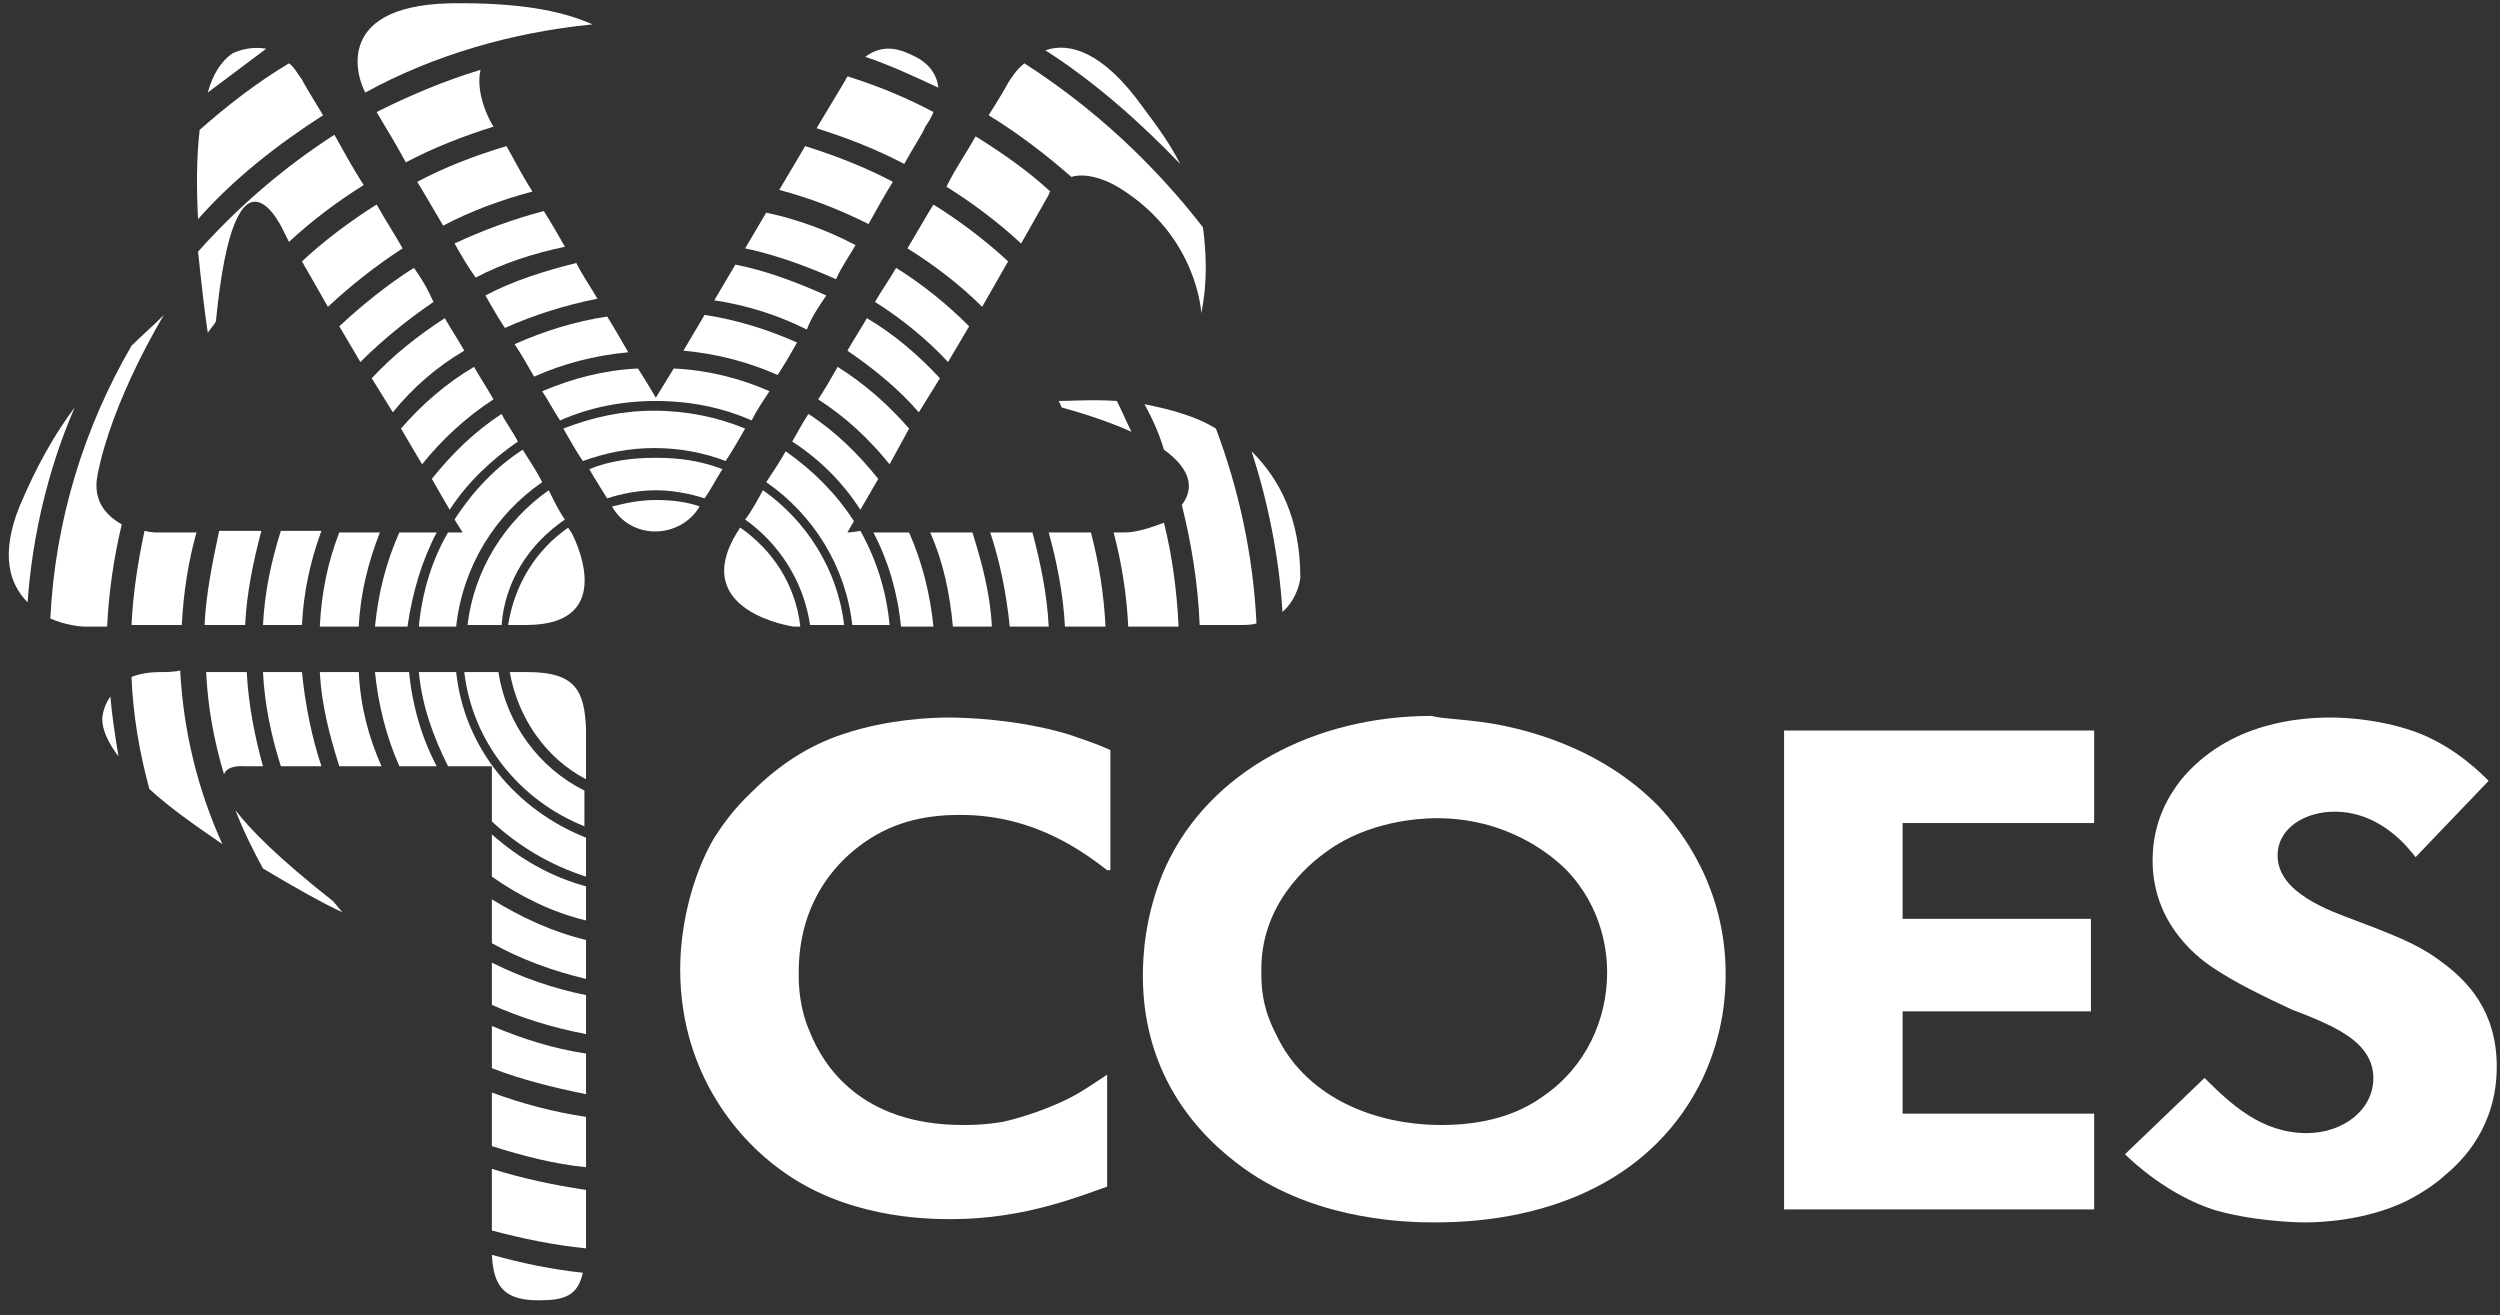 <?xml version="1.0" encoding="UTF-8"?>
<svg width="154px" height="81px" viewBox="0 0 154 81" version="1.1" xmlns="http://www.w3.org/2000/svg" xmlns:xlink="http://www.w3.org/1999/xlink">
    <rect x="0" y="0" width="154" height="81" fill="#333333" stroke="none"/>
    <!-- Generator: Sketch 56.2 (81672) - https://sketch.com -->
    <title>Group</title>
    <desc>Created with Sketch.</desc>
    <g id="Page-1" stroke="none" stroke-width="1" fill="none" fill-rule="evenodd">
        <g id="Group" transform="translate(0.54, 0.198)" fill="#FFFFFF" fill-rule="nonzero">
            <path d="M55.46,26.202 C54.16,24.702 52.66,23.402 51.06,22.402 C50.66,23.102 50.26,23.802 49.86,24.402 C51.56,25.502 52.96,26.802 54.26,28.402 L55.46,26.202 Z" id="Path"></path>
            <path d="M60.46,32.602 C61.06,34.402 61.46,36.402 61.66,38.402 C62.46,38.402 63.26,38.402 64.06,38.402 C63.96,36.402 63.56,34.502 63.06,32.602 C62.06,32.602 61.26,32.602 60.46,32.602 Z" id="Path"></path>
            <path d="M56.76,32.602 C57.56,34.402 57.96,36.302 58.16,38.402 C58.96,38.402 59.76,38.402 60.56,38.402 C60.46,36.402 59.96,34.502 59.36,32.602 C58.36,32.602 57.56,32.602 56.76,32.602 Z" id="Path"></path>
            <path d="M57.36,23.102 C56.06,21.702 54.56,20.402 52.86,19.402 C52.46,20.102 52.06,20.702 51.66,21.402 C53.26,22.502 54.76,23.702 56.06,25.202 L57.36,23.102 Z" id="Path"></path>
            <path d="M53.26,32.602 C54.16,34.302 54.76,36.302 54.96,38.402 C55.66,38.402 56.26,38.402 56.96,38.402 C56.76,36.402 56.26,34.402 55.46,32.602 C54.66,32.602 53.86,32.602 53.26,32.602 Z" id="Path"></path>
            <path d="M51.66,32.602 L52.06,31.902 C50.96,30.202 49.56,28.802 47.86,27.602 C47.46,28.302 47.06,28.902 46.66,29.502 C49.56,31.502 51.56,34.702 51.96,38.302 C52.66,38.302 53.46,38.302 54.26,38.302 C54.06,36.202 53.46,34.302 52.46,32.502 C51.96,32.602 51.66,32.602 51.66,32.602 Z" id="Path"></path>
            <path d="M45.06,32.302 C44.96,32.402 44.96,32.502 44.86,32.602 C41.86,37.502 48.36,38.402 48.36,38.402 C48.36,38.402 48.46,38.402 48.76,38.402 C48.46,35.802 47.06,33.702 45.06,32.302 Z" id="Path"></path>
            <path d="M64.06,32.602 C64.56,34.402 64.96,36.402 65.06,38.402 C65.86,38.402 66.76,38.402 67.56,38.402 C67.46,36.402 67.16,34.502 66.66,32.602 C65.86,32.602 64.96,32.602 64.06,32.602 Z" id="Path"></path>
            <path d="M49.26,25.302 C48.86,25.902 48.56,26.502 48.26,27.002 C49.96,28.102 51.36,29.502 52.46,31.202 L53.56,29.302 C52.36,27.802 50.96,26.402 49.26,25.302 Z" id="Path"></path>
            <path d="M46.46,30.002 C46.06,30.702 45.76,31.302 45.36,31.802 C47.46,33.302 48.96,35.602 49.36,38.302 C49.86,38.302 50.56,38.302 51.46,38.302 C51.06,34.902 49.16,31.902 46.46,30.002 Z" id="Path"></path>
            <path d="M64.06,11.802 C64.06,11.802 64.06,11.702 64.16,11.602 C62.76,10.302 61.16,9.202 59.56,8.202 C59.06,9.102 58.36,10.102 57.76,11.302 C59.36,12.302 60.96,13.502 62.36,14.802 L64.06,11.802 Z" id="Path"></path>
            <path d="M68.46,11.402 C73.26,14.402 73.46,19.102 73.46,19.102 C73.86,17.102 73.76,15.302 73.56,13.802 C70.46,9.802 66.76,6.402 62.56,3.702 C62.06,4.102 61.76,4.602 61.56,4.902 C61.46,5.102 61.06,5.802 60.36,6.902 C62.16,8.002 63.86,9.302 65.46,10.702 C66.06,10.502 67.16,10.602 68.46,11.402 Z" id="Path"></path>
            <path d="M76.56,27.602 C77.56,30.702 78.26,34.102 78.46,37.502 C79.46,36.602 79.56,35.402 79.56,35.402 C79.56,31.702 78.26,29.302 76.56,27.602 Z" id="Path"></path>
            <path d="M72.16,9.902 C71.56,8.702 70.76,7.602 69.86,6.402 C67.36,2.902 65.26,2.402 63.86,2.902 C66.96,4.902 69.66,7.302 72.16,9.902 Z" id="Path"></path>
            <path d="M69.96,24.702 C70.46,25.602 70.86,26.502 71.16,27.502 C72.96,28.802 72.96,30.002 72.26,30.902 C72.86,33.302 73.26,35.802 73.36,38.302 C74.46,38.302 75.36,38.302 75.76,38.302 C76.16,38.302 76.56,38.302 76.86,38.202 C76.66,34.002 75.76,29.902 74.36,26.202 C73.06,25.402 71.46,25.002 69.96,24.702 Z" id="Path"></path>
            <path d="M59.16,19.902 C57.76,18.502 56.26,17.302 54.66,16.302 C54.26,17.002 53.76,17.702 53.36,18.402 C54.96,19.402 56.56,20.702 57.86,22.102 L59.16,19.902 Z" id="Path"></path>
            <path d="M64.66,24.502 C64.76,24.602 64.76,24.702 64.86,24.902 C66.66,25.402 68.06,25.902 69.16,26.402 C68.86,25.802 68.56,25.102 68.26,24.502 C66.76,24.402 65.46,24.502 64.66,24.502 Z" id="Path"></path>
            <path d="M68.76,32.602 C68.56,32.602 68.36,32.602 68.06,32.602 C68.56,34.502 68.86,36.402 68.96,38.402 C70.06,38.402 71.16,38.402 72.06,38.402 C71.96,36.202 71.66,34.002 71.16,32.002 C70.36,32.302 69.46,32.602 68.76,32.602 Z" id="Path"></path>
            <path d="M61.56,15.902 C60.16,14.602 58.56,13.402 56.96,12.402 C56.46,13.202 55.96,14.102 55.36,15.102 C56.96,16.102 58.56,17.302 59.96,18.702 L61.56,15.902 Z" id="Path"></path>
            <path d="M44.16,28.202 C44.56,27.602 44.96,26.902 45.36,26.202 C43.66,25.502 41.76,25.102 39.76,25.102 C37.76,25.102 35.96,25.502 34.16,26.202 C34.56,26.902 34.96,27.602 35.36,28.202 C36.76,27.702 38.16,27.402 39.76,27.402 C41.36,27.402 42.86,27.702 44.16,28.202 Z" id="Path"></path>
            <path d="M50.36,18.002 C48.56,17.202 46.76,16.502 44.76,16.102 L43.46,18.302 C45.46,18.602 47.36,19.202 49.16,20.102 C49.46,19.302 49.96,18.602 50.36,18.002 Z" id="Path"></path>
            <path d="M32.36,23.002 C34.16,22.202 36.06,21.702 38.16,21.502 C37.76,20.802 37.36,20.102 36.86,19.302 C34.86,19.602 32.96,20.202 31.16,21.002 C31.56,21.602 31.96,22.302 32.36,23.002 Z" id="Path"></path>
            <path d="M29.36,18.002 C29.76,18.702 30.16,19.402 30.56,20.002 C32.36,19.202 34.26,18.602 36.26,18.202 C35.86,17.502 35.36,16.802 34.96,16.002 C32.96,16.502 31.06,17.102 29.36,18.002 Z" id="Path"></path>
            <path d="M56.46,7.602 C56.66,7.302 56.86,7.002 56.96,6.702 C55.26,5.802 53.56,5.102 51.66,4.502 C51.66,4.602 51.56,4.602 51.56,4.702 L49.76,7.702 C51.66,8.302 53.46,9.002 55.16,9.902 C55.76,8.802 56.26,8.102 56.46,7.602 Z" id="Path"></path>
            <path d="M33.96,25.702 C35.76,24.902 37.76,24.502 39.86,24.502 C41.96,24.502 43.96,24.902 45.76,25.702 C46.06,25.102 46.46,24.502 46.86,23.902 C45.06,23.102 43.06,22.602 40.96,22.502 L39.86,24.302 C39.86,24.302 39.46,23.602 38.76,22.502 C36.66,22.602 34.76,23.102 32.86,23.902 C33.26,24.502 33.56,25.102 33.96,25.702 Z" id="Path"></path>
            <path d="M37.16,31.002 C37.16,31.002 37.16,31.102 37.16,31.002 C38.36,33.102 41.36,33.002 42.56,31.002 C42.56,31.002 42.56,31.002 42.56,31.002 C41.76,30.702 40.76,30.602 39.86,30.602 C38.86,30.602 37.96,30.802 37.16,31.002 Z" id="Path"></path>
            <path d="M35.76,28.702 C36.16,29.402 36.56,30.002 36.86,30.502 C37.76,30.202 38.86,30.002 39.86,30.002 C40.86,30.002 41.96,30.202 42.86,30.502 C43.16,30.102 43.46,29.502 43.96,28.702 C42.66,28.202 41.36,28.002 39.86,28.002 C38.36,28.002 36.96,28.202 35.76,28.702 Z" id="Path"></path>
            <path d="M48.56,20.902 C46.76,20.102 44.86,19.502 42.86,19.202 L41.56,21.402 C43.66,21.602 45.56,22.102 47.36,22.902 C47.76,22.302 48.16,21.602 48.56,20.902 Z" id="Path"></path>
            <path d="M38.06,2.502 C38.06,2.502 38.06,2.502 38.06,2.502 C38.06,2.502 38.16,2.602 38.16,2.602 C38.16,2.602 38.16,2.602 38.06,2.502 Z" id="Path"></path>
            <path d="M52.16,14.902 C50.46,14.002 48.56,13.302 46.66,12.902 L45.36,15.102 C47.26,15.502 49.16,16.202 50.96,17.002 C51.26,16.302 51.76,15.602 52.16,14.902 Z" id="Path"></path>
            <path d="M55.86,3.302 C55.06,2.902 53.96,2.402 52.76,3.302 C54.26,3.802 55.76,4.502 57.26,5.202 C57.16,4.202 56.46,3.602 55.86,3.302 Z" id="Path"></path>
            <path d="M35.96,1.302 C34.36,0.602 32.06,0.002 27.86,0.002 C19.86,-0.098 21.46,4.602 21.96,5.502 C26.16,3.202 30.96,1.802 35.96,1.302 Z" id="Path"></path>
            <path d="M22.66,6.702 C23.06,7.402 23.76,8.502 24.46,9.802 C26.16,8.902 27.96,8.202 29.86,7.602 C29.46,7.002 28.76,5.402 29.06,4.102 C26.76,4.802 24.66,5.702 22.66,6.702 Z" id="Path"></path>
            <path d="M32.96,12.802 C31.06,13.302 29.16,14.002 27.46,14.802 C27.86,15.502 28.26,16.202 28.76,16.902 C30.46,16.002 32.36,15.402 34.26,15.002 C33.86,14.302 33.46,13.602 32.96,12.802 Z" id="Path"></path>
            <path d="M25.16,11.002 C25.66,11.802 26.16,12.702 26.76,13.702 C28.46,12.802 30.36,12.102 32.26,11.602 C31.56,10.502 31.06,9.502 30.66,8.802 C28.66,9.402 26.86,10.102 25.16,11.002 Z" id="Path"></path>
            <path d="M54.46,11.002 C52.76,10.102 50.96,9.402 49.06,8.802 L47.46,11.502 C49.36,12.002 51.16,12.702 52.96,13.602 C53.46,12.702 53.96,11.802 54.46,11.002 Z" id="Path"></path>
            <path d="M26.36,32.602 L24.06,32.602 C23.26,34.402 22.76,36.302 22.56,38.402 C23.26,38.402 23.96,38.402 24.56,38.402 C24.86,36.302 25.46,34.302 26.36,32.602 Z" id="Path"></path>
            <path d="M24.16,26.202 L25.46,28.402 C26.66,26.902 28.16,25.502 29.86,24.402 C29.46,23.702 29.06,23.102 28.66,22.402 C26.96,23.402 25.46,24.702 24.16,26.202 Z" id="Path"></path>
            <path d="M22.86,32.602 L20.36,32.602 C19.66,34.402 19.26,36.302 19.16,38.402 C19.96,38.402 20.76,38.402 21.56,38.402 C21.66,36.302 22.16,34.402 22.86,32.602 Z" id="Path"></path>
            <path d="M15.66,38.302 C16.46,38.302 17.26,38.302 18.06,38.302 C18.16,36.302 18.56,34.402 19.26,32.502 L16.76,32.502 C16.16,34.402 15.76,36.302 15.66,38.302 Z" id="Path"></path>
            <path d="M28.06,21.402 C27.66,20.702 27.26,20.102 26.86,19.402 C25.16,20.502 23.66,21.702 22.36,23.102 L23.66,25.202 C24.86,23.702 26.36,22.402 28.06,21.402 Z" id="Path"></path>
            <path d="M27.16,31.202 C28.26,29.502 29.76,28.102 31.36,27.002 C31.06,26.402 30.66,25.902 30.36,25.302 C28.66,26.402 27.26,27.802 26.06,29.302 L27.16,31.202 Z" id="Path"></path>
            <path d="M32.86,29.502 C32.56,28.902 32.16,28.302 31.66,27.502 C29.96,28.602 28.56,30.102 27.46,31.802 L27.96,32.602 L27.06,32.602 C26.06,34.302 25.46,36.302 25.26,38.402 C26.06,38.402 26.86,38.402 27.56,38.402 C27.96,34.702 29.96,31.502 32.86,29.502 Z" id="Path"></path>
            <path d="M34.66,32.602 C34.66,32.602 34.56,32.502 34.46,32.302 C32.46,33.702 31.16,35.802 30.76,38.302 C31.16,38.302 31.46,38.302 31.86,38.302 C37.76,38.302 34.66,32.602 34.66,32.602 Z" id="Path"></path>
            <path d="M34.26,31.802 C33.96,31.402 33.66,30.802 33.26,30.002 C30.56,31.902 28.66,34.902 28.26,38.302 C28.96,38.302 29.66,38.302 30.36,38.302 C30.56,35.602 32.06,33.302 34.26,31.802 Z" id="Path"></path>
            <path d="M24.96,16.302 C23.36,17.302 21.76,18.602 20.36,19.902 L21.66,22.102 C23.06,20.702 24.56,19.502 26.16,18.402 C25.86,17.702 25.46,17.002 24.96,16.302 Z" id="Path"></path>
            <path d="M0.66,31.002 C-0.54,34.002 0.06,35.802 1.16,36.902 C1.46,32.702 2.46,28.602 4.06,24.902 C2.86,26.502 1.76,28.402 0.66,31.002 Z" id="Path"></path>
            <path d="M19.36,6.902 C18.76,5.902 18.26,5.102 18.06,4.702 C17.76,4.302 17.56,3.902 17.26,3.702 C15.26,4.902 13.46,6.302 11.76,7.802 C11.56,9.502 11.56,11.402 11.66,13.302 C13.86,10.802 16.56,8.702 19.36,6.902 Z" id="Path"></path>
            <path d="M5.46,29.102 C6.36,24.402 9.56,19.202 9.56,19.202 C8.86,19.902 8.16,20.502 7.56,21.102 C4.66,26.102 2.86,31.802 2.56,37.902 C3.46,38.302 4.36,38.402 4.76,38.402 C4.96,38.402 5.36,38.402 6.06,38.402 C6.16,36.302 6.46,34.202 6.96,32.102 C6.06,31.602 5.16,30.702 5.46,29.102 Z" id="Path"></path>
            <path d="M13.76,3.102 C13.06,3.602 12.56,4.402 12.26,5.502 C13.46,4.602 14.66,3.702 15.86,2.802 C14.66,2.602 13.76,3.102 13.76,3.102 Z" id="Path"></path>
            <path d="M19.66,18.702 C21.06,17.402 22.56,16.202 24.26,15.102 C23.76,14.202 23.16,13.302 22.66,12.402 C21.06,13.402 19.46,14.602 18.06,15.902 L19.66,18.702 Z" id="Path"></path>
            <path d="M12.06,38.302 C12.86,38.302 13.66,38.302 14.56,38.302 C14.66,36.302 15.06,34.402 15.56,32.502 L12.96,32.502 C12.56,34.402 12.16,36.302 12.06,38.302 Z" id="Path"></path>
            <path d="M11.56,32.602 L9.06,32.602 C9.06,32.602 8.76,32.602 8.36,32.502 C7.96,34.402 7.66,36.302 7.56,38.302 C8.46,38.302 9.46,38.302 10.66,38.302 C10.76,36.302 11.06,34.402 11.56,32.602 Z" id="Path"></path>
            <path d="M11.66,15.302 C11.86,17.202 12.06,19.002 12.26,20.302 C12.46,20.002 12.66,19.802 12.76,19.602 C13.96,7.302 16.96,14.102 16.96,14.102 L17.26,14.702 C18.66,13.402 20.26,12.202 21.86,11.202 C21.16,10.102 20.56,9.002 20.06,8.102 C16.96,10.102 14.16,12.502 11.66,15.302 Z" id="Path"></path>
            <path d="M19.16,41.202 C19.26,43.202 19.76,45.102 20.36,47.002 L22.96,47.002 C22.16,45.202 21.66,43.302 21.56,41.202 C20.76,41.202 19.96,41.202 19.16,41.202 Z" id="Path"></path>
            <path d="M27.56,41.202 C26.86,41.202 26.06,41.202 25.26,41.202 C25.46,43.302 26.16,45.202 27.06,47.002 L29.76,47.002 L29.76,50.402 C31.36,51.902 33.36,53.102 35.56,53.802 C35.56,53.002 35.56,52.202 35.56,51.402 C31.26,49.702 28.06,45.902 27.56,41.202 Z" id="Path"></path>
            <path d="M19.26,47.002 C18.66,45.202 18.26,43.202 18.06,41.202 C17.26,41.202 16.46,41.202 15.66,41.202 C15.76,43.202 16.16,45.102 16.76,47.002 L19.26,47.002 Z" id="Path"></path>
            <path d="M29.76,53.802 C31.46,55.002 33.46,56.002 35.56,56.502 C35.56,55.802 35.56,55.102 35.56,54.402 C33.36,53.802 31.46,52.702 29.76,51.202 L29.76,53.802 Z" id="Path"></path>
            <path d="M30.16,41.202 C29.56,41.202 28.86,41.202 28.06,41.202 C28.56,45.502 31.46,49.102 35.46,50.702 C35.46,49.902 35.46,49.102 35.46,48.502 C32.66,47.102 30.66,44.402 30.16,41.202 Z" id="Path"></path>
            <path d="M31.96,41.202 C31.76,41.202 31.36,41.202 30.86,41.202 C31.36,44.002 33.06,46.502 35.56,47.802 C35.56,46.002 35.56,44.902 35.56,44.702 C35.46,42.402 34.96,41.202 31.96,41.202 Z" id="Path"></path>
            <path d="M22.56,41.202 C22.76,43.202 23.26,45.202 24.06,47.002 L26.36,47.002 C25.46,45.302 24.86,43.302 24.66,41.202 C23.96,41.202 23.26,41.202 22.56,41.202 Z" id="Path"></path>
            <path d="M9.36,41.202 C8.66,41.202 8.06,41.302 7.56,41.502 C7.66,43.902 8.06,46.202 8.66,48.402 C9.96,49.602 11.56,50.702 13.16,51.802 C11.66,48.502 10.76,44.902 10.56,41.102 C10.16,41.202 9.66,41.202 9.36,41.202 Z" id="Path"></path>
            <path d="M29.76,61.702 C31.56,62.502 33.46,63.102 35.56,63.502 C35.56,62.702 35.56,61.902 35.56,61.102 C33.56,60.702 31.56,60.002 29.76,59.102 L29.76,61.702 Z" id="Path"></path>
            <path d="M29.76,75.602 C31.66,76.102 33.56,76.502 35.56,76.702 C35.56,76.602 35.56,76.602 35.56,76.502 C35.56,76.402 35.56,75.102 35.56,73.102 C33.56,72.802 31.66,72.402 29.76,71.802 L29.76,75.602 Z" id="Path"></path>
            <path d="M5.76,44.102 C5.76,44.802 6.16,45.602 6.76,46.402 C6.56,45.202 6.36,43.902 6.26,42.702 C5.76,43.402 5.76,44.102 5.76,44.102 Z" id="Path"></path>
            <path d="M29.76,57.902 C31.56,58.902 33.46,59.602 35.56,60.102 C35.56,59.302 35.56,58.502 35.56,57.702 C33.46,57.202 31.56,56.302 29.76,55.202 L29.76,57.902 Z" id="Path"></path>
            <path d="M32.66,79.902 C34.26,79.902 35.06,79.602 35.36,78.202 C33.46,78.002 31.56,77.602 29.76,77.102 C29.86,79.102 30.56,79.902 32.66,79.902 Z" id="Path"></path>
            <path d="M29.76,70.402 C31.66,71.002 33.56,71.502 35.56,71.702 C35.56,70.802 35.56,69.702 35.56,68.602 C33.56,68.302 31.66,67.802 29.76,67.102 L29.76,70.402 Z" id="Path"></path>
            <path d="M14.46,47.002 L15.66,47.002 C15.16,45.202 14.76,43.202 14.66,41.202 C13.76,41.202 12.96,41.202 12.16,41.202 C12.26,43.402 12.66,45.502 13.26,47.502 C13.46,46.902 14.46,47.002 14.46,47.002 Z" id="Path"></path>
            <path d="M29.76,65.602 C31.56,66.302 33.56,66.802 35.56,67.202 C35.56,66.402 35.56,65.502 35.56,64.702 C33.56,64.402 31.66,63.802 29.76,63.002 L29.76,65.602 Z" id="Path"></path>
            <path d="M13.96,49.702 C14.46,51.002 15.06,52.202 15.66,53.302 C17.66,54.502 19.46,55.502 20.56,56.002 C20.36,55.802 20.16,55.502 19.96,55.302 C16.66,52.702 14.86,50.902 13.96,49.702 Z" id="Path"></path>
            <path d="M67.66,53.402 C66.46,52.502 63.36,50.002 58.66,50.002 C57.86,50.002 55.86,50.002 53.86,51.002 C51.86,52.002 48.66,54.602 48.66,59.702 C48.66,60.402 48.66,61.802 49.36,63.402 C50.16,65.402 52.46,69.102 58.76,69.102 C59.26,69.102 60.06,69.102 61.26,68.902 C62.16,68.702 64.26,68.102 65.96,67.102 C66.46,66.802 67.06,66.402 67.66,66.002 L67.66,72.902 C66.16,73.402 62.66,74.902 58.06,74.902 C56.36,74.902 51.46,74.802 47.46,71.802 C45.26,70.202 41.36,66.202 41.36,59.502 C41.36,56.902 42.06,53.802 43.46,51.402 C43.86,50.802 44.56,49.702 45.86,48.502 C47.36,47.002 49.26,45.702 51.46,45.002 C54.16,44.102 56.86,44.002 57.86,44.002 C58.96,44.002 62.06,44.102 65.16,45.002 C66.06,45.302 66.96,45.602 67.86,46.002 L67.86,53.402 L67.66,53.402 Z" id="Path"></path>
            <path d="M92.06,44.502 C93.96,44.902 98.26,46.002 101.66,49.502 C103.06,51.002 105.76,54.502 105.76,59.802 C105.76,61.002 105.66,63.402 104.36,66.202 C101.46,72.302 95.16,75.102 87.86,75.102 C86.16,75.102 80.96,75.002 76.56,72.102 C74.16,70.502 69.86,66.802 69.86,59.902 C69.86,58.802 69.96,56.102 71.26,53.202 C73.96,47.302 80.46,43.902 87.66,43.902 C88.26,44.102 90.16,44.102 92.06,44.502 Z M81.26,52.202 C79.96,53.102 77.06,55.602 77.16,59.702 C77.16,60.402 77.16,61.802 78.06,63.502 C79.76,67.202 83.86,69.102 88.26,69.102 C91.56,69.102 93.46,68.102 94.56,67.302 C97.16,65.502 98.46,62.602 98.46,59.702 C98.46,58.602 98.26,55.802 95.96,53.402 C94.96,52.402 92.26,50.202 87.96,50.202 C86.86,50.202 83.76,50.402 81.26,52.202 Z" id="Shape"></path>
            <polygon id="Path" points="128.46 44.802 128.46 50.502 116.66 50.502 116.66 56.402 128.26 56.402 128.26 62.102 116.66 62.102 116.66 68.402 128.46 68.402 128.46 74.302 109.36 74.302 109.36 44.802"></polygon>
            <path d="M148.26,52.602 C147.86,52.102 146.16,49.802 143.26,49.802 C141.46,49.802 139.76,50.802 139.76,52.502 C139.76,54.802 142.96,55.902 144.56,56.502 C147.76,57.702 148.76,58.202 150.06,59.202 C151.36,60.202 153.26,62.002 153.26,65.502 C153.26,69.202 151.16,71.302 150.06,72.202 C149.76,72.502 148.86,73.202 147.66,73.802 C145.16,75.002 142.36,75.102 141.46,75.102 C140.76,75.102 138.06,75.002 135.76,74.302 C133.06,73.402 130.96,71.502 130.36,70.902 L135.26,66.202 C136.86,67.802 138.76,69.602 141.56,69.602 C143.76,69.602 145.66,68.202 145.66,66.202 C145.66,65.602 145.46,65.002 145.06,64.502 C144.16,63.302 141.96,62.502 140.66,62.002 C138.96,61.202 137.26,60.402 135.76,59.402 C134.56,58.602 132.06,56.502 132.06,52.802 C132.06,50.302 133.16,48.702 133.76,47.902 C136.76,44.202 141.36,44.002 143.06,44.002 C143.86,44.002 146.26,44.102 148.56,45.002 C150.76,45.902 152.26,47.402 152.76,47.902 L148.26,52.602 Z" id="Path"></path>
        </g>
    </g>
</svg>